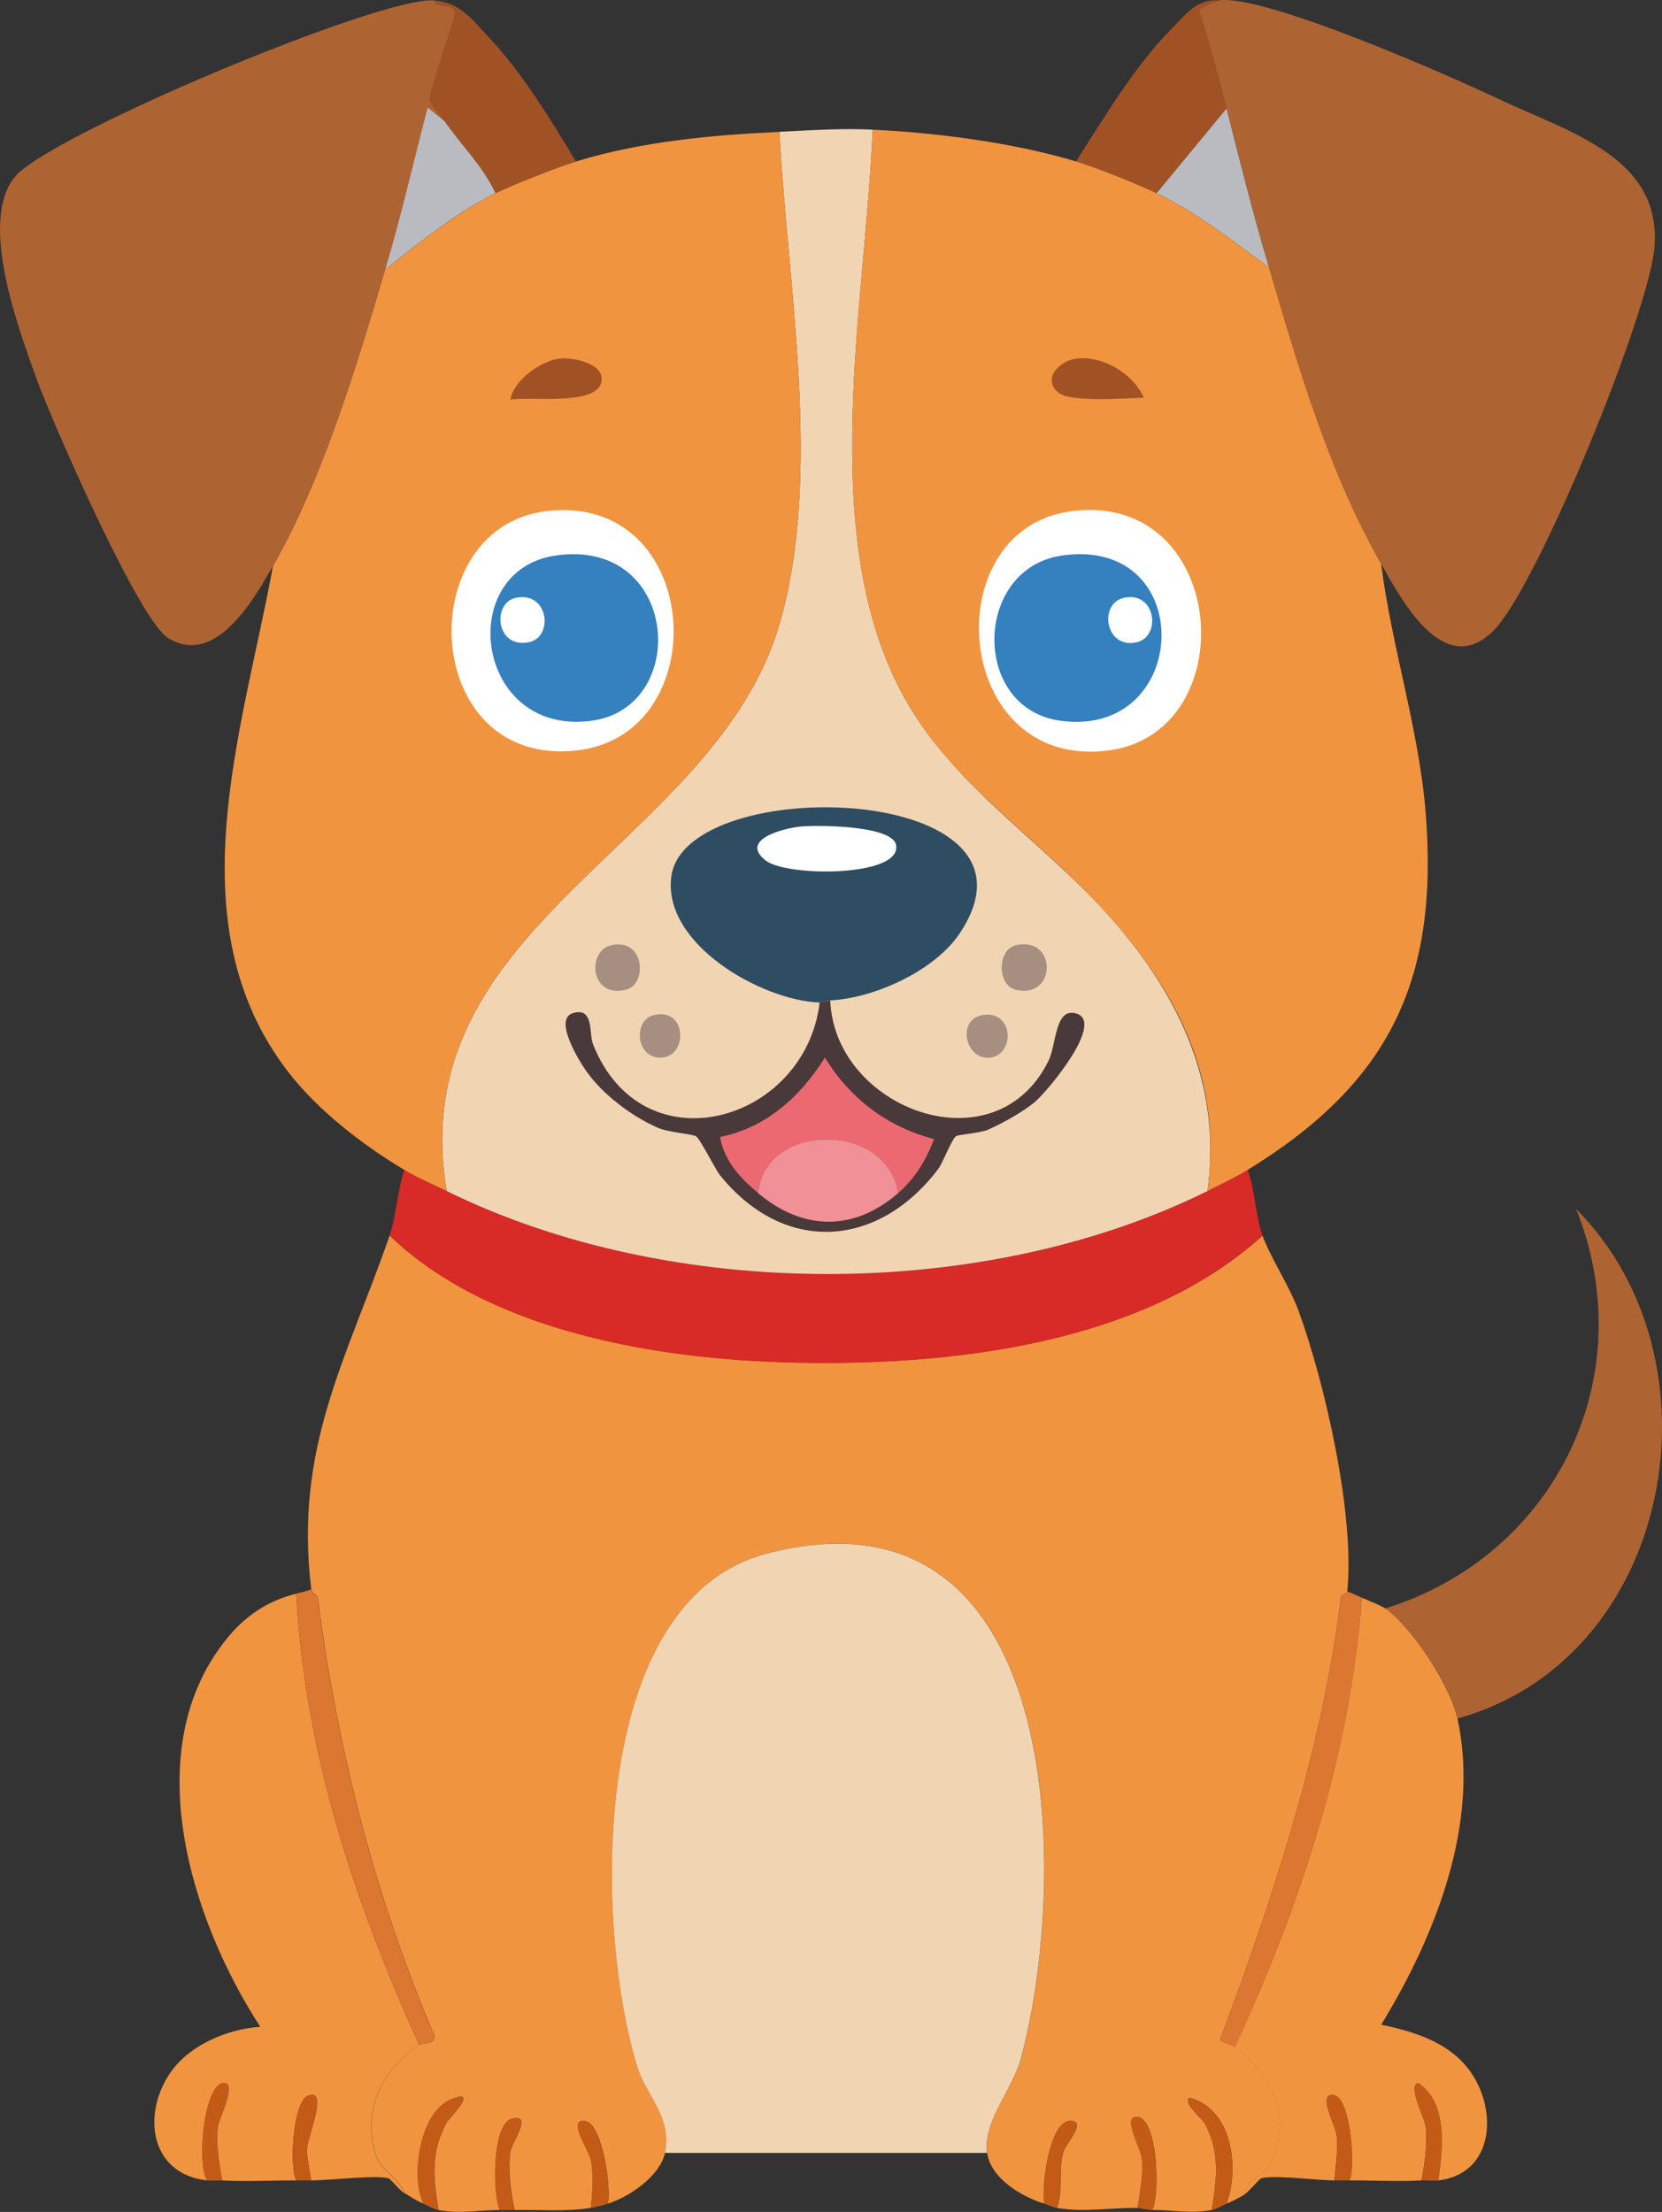 <?xml version="1.0" encoding="UTF-8"?>
<svg id="katman_2" data-name="katman 2" xmlns="http://www.w3.org/2000/svg" viewBox="0 0 310.06 412.74">
  <rect x="0" y="0" width="310.06" height="412.74" fill="#333333" stroke="none"/>
  <defs>
    <style>
      .cls-1 {
        fill: #ae6332;
      }

      .cls-2 {
        fill: #4a393a;
      }

      .cls-3 {
        fill: #ed6972;
      }

      .cls-4 {
        fill: #db7730;
      }

      .cls-5 {
        fill: #f19096;
      }

      .cls-6 {
        fill: #d82a27;
      }

      .cls-7 {
        fill: #a68f80;
      }

      .cls-8 {
        fill: #a15225;
      }

      .cls-9 {
        fill: #fff;
      }

      .cls-10 {
        fill: #f19440;
      }

      .cls-11 {
        fill: #3580bf;
      }

      .cls-12 {
        fill: #c35b17;
      }

      .cls-13 {
        fill: #babbc0;
      }

      .cls-14 {
        fill: #f1d5b3;
      }

      .cls-15 {
        fill: #2e4d62;
      }
    </style>
  </defs>
  <g id="Layer_1" data-name="Layer 1">
    <g id="_Üretken_Nesne" data-name="Üretken Nesne">
      <g>
        <path class="cls-10" d="M235.53,230.55c1.4,3.94,5.04,9.44,6.72,14.03,4.95,13.57,10.55,38.19,9.09,52.38-.05.51-1.13.51-1.19.99-3.32,27.95-12.69,56.39-22.53,82.62.18.54,2.09.87,2.77,1.38,6.62,5.04,10.6,12.36,7.12,20.75-1.53,3.69-4.48,3.45-5.53,6.92-1.12.63-1.96,1.09-3.16,1.58,2.51-6.78,1.01-17.72-6.92-19.77-1.3.98,2.5,4.03,2.96,4.94,2.76,5.43,2.14,10.22,1.19,16.01-3.91.76-7.26-.04-11.07,0,1.42-2.78,1.1-17.34-2.96-17.39-2.64-.04.79,5.84.99,7.71.33,3.1-.34,6.26-.79,9.29-5.07-.07-9.87.88-15.02,0,1.2-3.21.19-7,1.19-10.48.4-1.39,4.05-5.22,1.78-5.73-4.44-1.01-5.96,12.75-5.34,15.42-4.21-1.27-10.02-4.73-10.67-9.49-.8-5.82,4.81-11.9,6.32-17.59,9.28-34.79,7.93-108.48-47.24-94.28-33.8,8.7-32.25,70.1-24.31,95.86,1.62,5.27,6.55,9.4,5.14,16.01-.93,4.33-6.62,8.21-10.67,9.49.71-2.41-.99-16.38-4.94-15.42-2.11.51,1.41,5.4,1.78,7.31.55,2.81.26,6.06,0,8.89-4.69.75-9.51.31-14.23.4-.72-3.13-1.28-7.74-.79-10.87.27-1.74,4.36-7.31.2-6.13-3.6,1.02-3.55,14.02-2.17,17-3.93-.02-7.44.79-11.46,0-.96-6.11-1.5-10.76,1.58-16.41.2-.37,6.45-6.69.59-4.15-5.58,2.42-7.44,14.29-4.94,19.37-1.71-.7-2.15-1.16-3.56-1.98-1.22-3.11-4.57-4.08-5.53-7.71-2.21-8.28,1.59-15.39,8.3-19.96.55-.38,3.17.08,2.77-1.78-10.99-25.71-18.12-53.51-21.74-81.83-.01-.09-1.09-.62-1.19-1.38-3.24-26.47,6.64-42.97,14.63-66.02,18.74,18.05,50.34,23.18,75.7,23.72,29.26.62,64.86-3.46,87.17-23.72Z"/>
        <path class="cls-14" d="M184.14,401.72h-60.09c1.42-6.61-3.51-10.74-5.14-16.01-7.94-25.77-9.49-87.17,24.31-95.86,55.17-14.2,56.52,59.49,47.24,94.28-1.52,5.7-7.12,11.77-6.32,17.59Z"/>
        <path class="cls-10" d="M55.27,297.36c1.51,29.33,10.89,57.73,22.93,84.2-6.71,4.57-10.51,11.68-8.3,19.96.97,3.63,4.31,4.6,5.53,7.71-.89-.51-2.55-2.65-2.96-2.77-2.22-.65-11.22.41-14.43.4-.17-1.52-.82-4.37-.79-5.73.06-2.39,4.19-11.59.2-10.08-2.73,1.03-3.57,13.07-2.17,15.81-4.56-.03-9.3.25-13.84,0-.56-3.27-1.18-6.74-.79-10.08.17-1.47,3.8-8.38.99-8.1-3.58.36-5.02,15.25-2.96,18.18-10.79-1.15-12.3-12.55-6.72-20.36,3.58-5,10.61-7.92,16.6-8.3-12.95-19.95-22.99-51.68-6.32-72.34,3.53-4.38,7.62-7.12,13.05-8.5Z"/>
        <path class="cls-10" d="M258.46,300.12c5.07,3.65,12.1,14.45,13.44,20.56,4.28,19.56-4.21,40.77-14.23,57.12,6.18,1.29,12.75,3.3,16.6,8.7,5.19,7.27,4.47,19.12-5.93,20.36.78-5.94,1.86-14.35-3.76-18.18-2.1.44,1.18,6.37,1.38,8.1.39,3.3-.15,6.85-.79,10.08-4.41.24-9.01-.03-13.44,0,1.27-2.2.21-17.65-3.76-15.81-1.55.72,1.2,5.76,1.38,7.31.33,2.77-.19,5.75-.4,8.5-3.16,0-11.34-1.07-13.64-.4-.43.13-2.36,2.6-3.36,3.16,1.05-3.46,4-3.23,5.53-6.92,3.49-8.4-.5-15.72-7.12-20.75,12.25-26.41,21.53-54.53,23.72-83.81.88.38,3.74,1.54,4.35,1.98Z"/>
        <path class="cls-6" d="M83.34,222.25c41.79,20.58,100.08,20.71,141.92,0,2.46-1.22,5.18-2.52,7.51-3.95,1.37,3.78,1.45,8.55,2.77,12.25-22.31,20.25-57.9,24.34-87.17,23.72-25.36-.54-56.96-5.67-75.7-23.72,1.26-3.65,1.47-8.5,2.77-12.25,2.51,1.5,5.28,2.66,7.91,3.95Z"/>
        <path class="cls-1" d="M271.9,320.68c-1.34-6.11-8.37-16.91-13.44-20.56,31.71-9.86,48.09-43.32,35.58-74.52,28.16,28.25,18.21,83.92-22.14,95.07Z"/>
        <path class="cls-4" d="M254.11,298.15c-2.19,29.28-11.47,57.39-23.72,83.81-.68-.51-2.59-.84-2.77-1.38,9.84-26.23,19.22-54.67,22.53-82.62.06-.48,1.13-.48,1.19-.99.96.31,1.85.79,2.77,1.19Z"/>
        <path class="cls-4" d="M78.2,381.56c-12.03-26.47-21.42-54.87-22.93-84.2.91-.23,1.89-.43,2.77-.79.09.76,1.17,1.29,1.19,1.38,3.62,28.32,10.76,56.11,21.74,81.83.4,1.86-2.21,1.4-2.77,1.78Z"/>
        <path class="cls-12" d="M81.76,412.39c-.92-.18-1.91-.83-2.77-1.19-2.5-5.08-.63-16.95,4.94-19.37,5.85-2.54-.39,3.78-.59,4.15-3.09,5.64-2.55,10.3-1.58,16.41Z"/>
        <path class="cls-12" d="M228.81,411.21c-.9.37-1.74.99-2.77,1.19.95-5.79,1.58-10.58-1.19-16.01-.46-.91-4.26-3.96-2.96-4.94,7.92,2.05,9.43,12.99,6.92,19.77Z"/>
        <path class="cls-12" d="M268.34,406.86c-1,.12-2.14-.06-3.16,0,.64-3.23,1.19-6.78.79-10.08-.21-1.74-3.49-7.67-1.38-8.1,5.61,3.83,4.54,12.24,3.76,18.18Z"/>
        <path class="cls-12" d="M41.44,406.86c-.91-.05-1.87.1-2.77,0-2.06-2.94-.61-17.83,2.96-18.18,2.82-.28-.82,6.63-.99,8.1-.39,3.34.23,6.81.79,10.08Z"/>
        <path class="cls-12" d="M214.98,412.39c-1.05.01-2.34-.39-2.77-.4.45-3.03,1.12-6.19.79-9.29-.2-1.86-3.63-7.75-.99-7.71,4.06.06,4.38,14.61,2.96,17.39Z"/>
        <path class="cls-12" d="M95.99,412.39c-.92.02-1.85,0-2.77,0-1.37-2.98-1.42-15.97,2.17-17,4.16-1.18.08,4.38-.2,6.13-.49,3.13.07,7.74.79,10.87Z"/>
        <path class="cls-12" d="M58.04,406.86c-.91,0-1.84,0-2.77,0-1.39-2.74-.56-14.78,2.17-15.81,3.99-1.51-.14,7.69-.2,10.08-.03,1.36.62,4.21.79,5.73Z"/>
        <path class="cls-12" d="M197.19,412c-.61-.11-1.72-.59-2.37-.79-.62-2.67.89-16.42,5.34-15.42,2.27.51-1.38,4.35-1.78,5.73-1,3.48.01,7.27-1.19,10.48Z"/>
        <path class="cls-12" d="M113.38,411.21c-.86.27-2.31.65-3.16.79.26-2.83.55-6.08,0-8.89-.37-1.92-3.88-6.8-1.78-7.31,3.95-.96,5.65,13.01,4.94,15.42Z"/>
        <path class="cls-12" d="M251.74,406.86c-.92,0-1.85,0-2.77,0,.21-2.75.73-5.73.4-8.5-.19-1.56-2.93-6.6-1.38-7.31,3.97-1.84,5.03,13.61,3.76,15.81Z"/>
      </g>
      <g>
        <g>
          <path class="cls-1" d="M80.97.08c.26,1.59,3.64.38,3.95,2.17.14.83-4.54,14-4.74,16.21.03.93,2.04,3.08,2.77,4.15l-3.16-2.57c-2.6,10.07-4.96,20.27-7.91,30.24-5.24,17.75-11.74,39.36-20.95,55.34-3.62,6.27-10.72,18.86-19.57,13.44-5.5-3.37-21.92-40.98-24.71-48.82-3.31-9.3-10.58-28.79-3.95-37.16C8.8,25.38,70.85-.67,80.97.08Z"/>
          <path class="cls-1" d="M257.67,105.23c-9.76-17.13-15.39-36.47-20.95-55.34-2.9-9.84-5.4-19.7-7.91-29.65-1.54-6.14-3.27-12.33-5.14-18.38.09-.33,3.36-1.75,3.56-1.78,8.46-1.34,43.4,14.16,52.77,18.58,12.99,6.13,29.98,10.72,28.66,27.47-.94,11.99-21.78,63.28-30.04,71.55-9.26,9.27-17.2-5.86-20.95-12.45Z"/>
          <path class="cls-8" d="M227.23.08c-.2.03-3.47,1.45-3.56,1.78,1.87,6.06,3.6,12.24,5.14,18.38l-13.05,15.81c-3.74-1.79-11.1-4.73-15.02-5.93,5.25-8.15,10.94-17.81,17.79-24.71,2.55-2.57,4.66-5.6,8.7-5.34Z"/>
          <path class="cls-8" d="M107.45,30.13c-3.53,1.09-11.68,4.31-15.02,5.93-2.32-5.06-6.41-8.95-9.49-13.44-.73-1.07-2.74-3.23-2.77-4.15.21-2.21,4.89-15.38,4.74-16.21-.31-1.8-3.7-.59-3.95-2.17,4.93.37,7.04,3.47,10.28,6.92,6.24,6.65,11.52,15.33,16.21,23.13Z"/>
          <path class="cls-13" d="M228.81,20.24c2.5,9.95,5,19.81,7.91,29.65-6.69-4.91-13.42-10.23-20.95-13.84l13.05-15.81Z"/>
          <path class="cls-13" d="M82.94,22.61c3.08,4.49,7.17,8.38,9.49,13.44-7.11,3.46-14.38,9.31-20.56,14.23,2.95-9.97,5.3-20.17,7.91-30.24l3.16,2.57Z"/>
        </g>
        <g>
          <g>
            <path class="cls-14" d="M162.8,24.2c-1.32,32.37-10.37,74.66,5.14,104.56,8.97,17.29,26.08,27.77,38.74,41.9s21.41,31.04,18.58,51.59c-41.84,20.71-100.12,20.58-141.92,0-8.46-49.97,49.98-64.47,62.06-105.75,8.13-27.76,1.49-63.36,0-91.91,6.08-.28,11.22-.68,17.39-.4Z"/>
            <path class="cls-7" d="M189.48,176.39c7.74-1.86,7.74,10.16,0,8.3-3.47-.84-3.47-7.47,0-8.3Z"/>
            <path class="cls-7" d="M113.98,176.39c6.31-1.48,6.9,7.29,2.77,8.3-6.69,1.63-7.29-7.24-2.77-8.3Z"/>
            <path class="cls-7" d="M183.15,189.44c6.03-1.14,6.28,7.37,1.58,7.91s-6.23-7.03-1.58-7.91Z"/>
            <path class="cls-7" d="M121.88,189.44c6.33-1.62,6.48,7.65,1.58,7.91s-5.38-6.94-1.58-7.91Z"/>
            <g>
              <path class="cls-15" d="M154.89,186.67c-.83.04-1.88.4-1.98.4-10.7-.36-29.35-10.83-27.67-23.52,2.59-19.54,72.75-17.63,53.76,10.67-4.65,6.93-15.88,12.05-24.11,12.45Z"/>
              <path class="cls-9" d="M149.16,154.25c3.01-.34,17.2-.28,17.99,3.36,1.32,6.06-20.38,6.06-24.31,2.96-4.96-3.9,3.31-5.98,6.32-6.32Z"/>
            </g>
            <g>
              <path class="cls-2" d="M154.89,186.67c.76,20.21,30.75,31.55,40.72,11.27,1.47-3,1.17-9.73,4.94-8.89,6.03,1.34-5.29,14.76-7.51,16.6s-5.95,3.92-8.7,5.14c-1.37.61-5.42.93-5.93,1.19-.8.41-2.51,5-3.36,6.13-11.24,14.85-28.74,16.04-40.72,1.19-1.01-1.26-3.76-6.96-4.55-7.31-.98-.44-5.04-.67-7.12-1.58-4.81-2.12-10.2-6.17-13.24-10.48-1.36-1.92-6.21-9.72-2.57-10.87,4-1.27,3.02,3.87,3.76,5.73,9.23,23.45,39.62,14.65,42.3-7.71.1,0,1.15-.36,1.98-.4Z"/>
              <path class="cls-3" d="M167.54,222.64c-1.94-13.41-24.97-13.33-26.09,0-3.34-2.82-6.3-5.92-7.12-10.48,8.63-1.73,14.99-7.54,19.57-14.82,4.74,7.74,11.6,12.88,20.36,15.22-1.54,3.98-3.49,7.27-6.72,10.08Z"/>
              <path class="cls-5" d="M167.54,222.64c-8.29,7.22-17.82,6.99-26.09,0,1.12-13.33,24.15-13.41,26.09,0Z"/>
            </g>
          </g>
          <g>
            <path class="cls-10" d="M200.75,30.13c3.92,1.19,11.28,4.14,15.02,5.93,7.53,3.61,14.26,8.92,20.95,13.84,5.57,18.87,11.19,38.21,20.95,55.34,1.96,15.54,7.05,30.78,8.3,46.45,2.49,31.18-6.69,50.33-33.21,66.61-2.33,1.43-5.05,2.73-7.51,3.95,2.83-20.55-5.31-36.76-18.58-51.59s-29.77-24.62-38.74-41.9c-15.51-29.9-6.45-72.19-5.14-104.56,11.9.55,26.57,2.47,37.95,5.93Z"/>
            <path class="cls-8" d="M200.94,66.89c4.82-.52,10.46,2.81,12.45,7.31-3.26.13-13.77.96-16.01-.99-3.07-2.67.46-5.99,3.56-6.32Z"/>
            <g>
              <path class="cls-9" d="M200.15,95.35c29.02-3.46,32.1,41.29,6.72,44.67-29.25,3.89-32.7-41.57-6.72-44.67Z"/>
              <g>
                <path class="cls-11" d="M198.18,103.65c25.43-3.59,24.06,34.22-.4,30.83-16.65-2.31-16.2-28.49.4-30.83Z"/>
                <path class="cls-9" d="M209.64,111.56c6.03-1.36,7.07,7.27,2.37,8.3-5.84,1.28-7.09-7.23-2.37-8.3Z"/>
              </g>
            </g>
          </g>
          <g>
            <path class="cls-10" d="M145.4,24.59c1.49,28.55,8.13,64.15,0,91.91-12.08,41.28-70.52,55.78-62.06,105.75-2.62-1.29-5.4-2.45-7.91-3.95-7.77-4.65-16.21-11.16-21.74-18.38-21.21-27.65-8.39-63.55-2.77-94.28,9.21-15.98,15.71-37.59,20.95-55.34,6.18-4.92,13.45-10.77,20.56-14.23,3.34-1.62,11.49-4.84,15.02-5.93,12.01-3.72,25.44-4.96,37.95-5.53Z"/>
            <path class="cls-8" d="M104.49,66.89c2.14-.22,7.28.74,7.71,3.36.96,5.91-13.9,3.59-17,4.35.56-3.64,5.81-7.35,9.29-7.71Z"/>
            <g>
              <path class="cls-9" d="M102.12,95.35c29.09-3.26,31.58,41.7,5.53,44.67-29.28,3.34-31.06-41.81-5.53-44.67Z"/>
              <g>
                <path class="cls-11" d="M103.7,103.65c22.98-3.31,25.17,28.3,6.72,30.83-21.82,3-25.71-28.1-6.72-30.83Z"/>
                <path class="cls-9" d="M96.19,111.56c6.16-1.36,7.22,7.42,2.37,8.3-6.12,1.11-6.75-7.33-2.37-8.3Z"/>
              </g>
            </g>
          </g>
        </g>
      </g>
    </g>
  </g>
</svg>